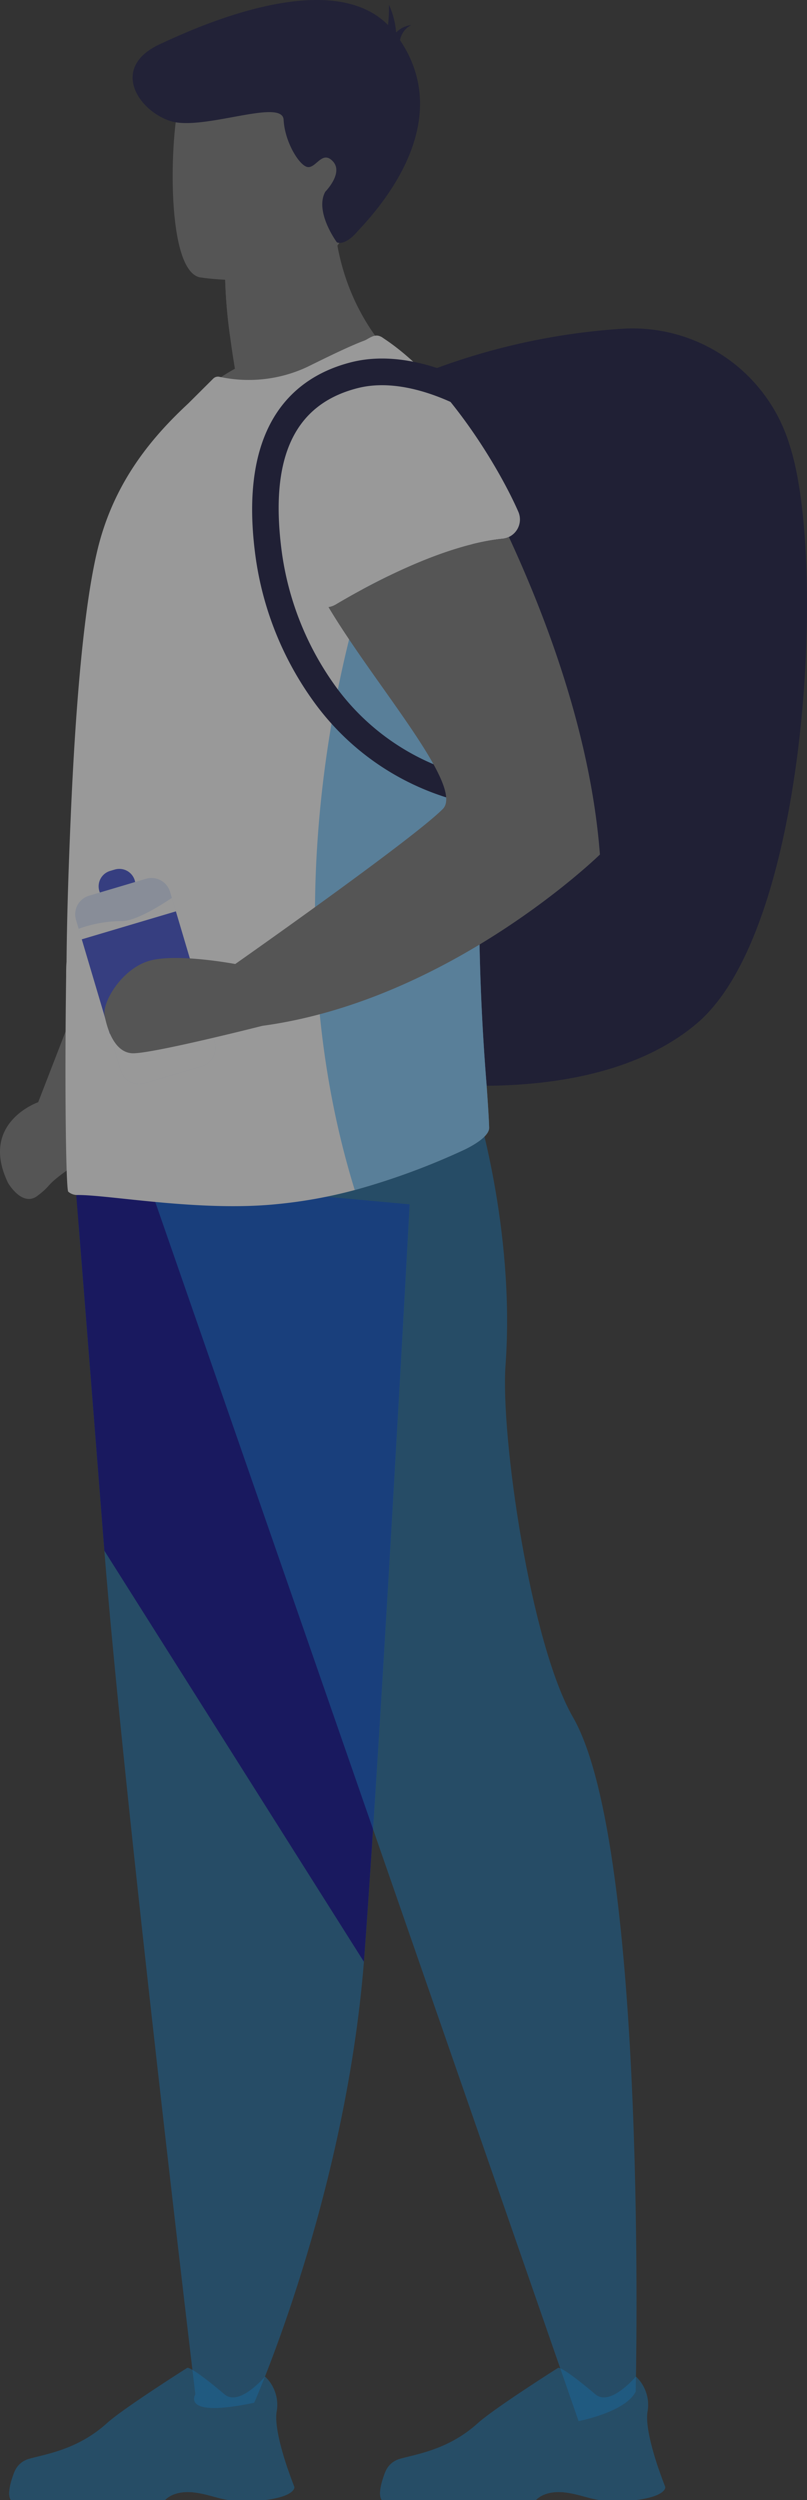 <svg xmlns="http://www.w3.org/2000/svg" width="113.467" height="351.176" viewBox="0 0 113.467 351.176"><rect x="0" y="0" width="113.467" height="351.176" fill="#333333" stroke="none"/><g opacity="0.5"><path d="M4192.983,998.687s13.74-35.47,14.955-38.6,8.132-51.873,8.132-51.873l29.42-11.757s-16.575,62.641-19.809,70.514c-5.345,13.01-25.57,33.112-25.57,33.112,1.3,2.613-.078,6.005-3.163,8.232s-1.937,1.9-4.075,3.527-4.126-1.805-4.126-1.805C4184.64,1001.558,4192.983,998.687,4192.983,998.687Z" transform="translate(-4187.61 -843.869)" fill="#777"/><path d="M4336.914,887.29a92.9,92.9,0,0,1,33.379-8.668,23.066,23.066,0,0,1,23.591,15.772q.286.87.546,1.8c4.618,16.61,2.1,66.891-13.434,80.007s-44.082,7.582-44.082,7.582Z" transform="translate(-4283.037 -832.43)" fill="#0d0d38"/><path d="M4218.234,1222.4s1.666,20.785,3.624,45.769c2.661,33.94,12.792,118.506,12.792,118.506s-2.147,3.371,8.276,1.175c0,0,12.774-28.8,15.426-61.938.042-.543.083-1.09.124-1.637,2.468-33.729,6.306-104.755,6.306-104.755Z" transform="translate(-4207.183 -1050.353)" fill="#09f" opacity="0.5"/><path d="M4216.659,1207.595s2.234,27.967,4.191,52.951l36.494,57.743c.041-.543.083-1.09.124-1.637,2.467-33.729,6.306-104.755,6.306-104.755Z" transform="translate(-4206.177 -1042.731)" fill="#00008b"/><path d="M4239.215,1183.913l62.727,180.475s6.56-1.236,8.031-4.135c0,0,1.8-76.325-8.821-94.739-6-10.4-10.194-39.59-9.479-49.445,1.4-19.313-4.354-37.293-4.354-37.293Z" transform="translate(-4220.593 -1024.313)" fill="#09f" opacity="0.5"/><g transform="translate(1.294 332.59)" opacity="0.5"><path d="M4227.138,1690.909h-5.107c-1.71-.27-2.974-.765-4.728-.994-2.665-.349-3.891.743-4.135.994a.63.63,0,0,0-.047.051h-21.694c-.546-.779-.022-2.585.491-3.913a3.089,3.089,0,0,1,2.032-1.857c2.3-.666,6.836-1.259,10.989-5.02,2.337-2.111,11.284-7.764,11.284-7.764l.048-.011c.2,0,1.131.291,5.2,3.727,2.1,1.773,5.688-2.5,5.688-2.5a5.105,5.105,0,0,1,1.177,1.594,5.392,5.392,0,0,1,.465,3.331c-.324,1.955.721,5.587,1.555,8.044.506,1.489.931,2.544.931,2.544S4231.531,1690.359,4227.138,1690.909Z" transform="translate(-4191.195 -1672.396)" fill="#09f"/><path d="M4227.128,1716.118h-5.085c-1.711-.27-2.987-.838-4.741-1.067-2.665-.349-3.891.743-4.135.994a.615.615,0,0,0-.047.051h-21.694c-.546-.779-.022-2.585.491-3.913.659-.586.845,2.544,1.209,3.043s17.7.182,18.7-.546,4-2,8.19-1c3.643.87,9.012-1.361,10.341-1.955.506,1.489.931,2.545.931,2.545S4231.522,1715.569,4227.128,1716.118Z" transform="translate(-4191.195 -1697.533)" fill="#09f"/></g><g transform="translate(53.44 332.59)" opacity="0.5"><path d="M4371.646,1690.909h-5.107c-1.71-.27-2.974-.765-4.728-.994-2.665-.349-3.891.743-4.135.994a.63.63,0,0,0-.047.051h-21.694c-.546-.779-.021-2.585.492-3.913a3.09,3.09,0,0,1,2.031-1.857c2.3-.666,6.835-1.259,10.989-5.02,2.338-2.111,11.284-7.764,11.284-7.764l.047-.011c.2,0,1.132.291,5.2,3.727,2.1,1.773,5.689-2.5,5.689-2.5a5.1,5.1,0,0,1,1.175,1.594,5.392,5.392,0,0,1,.467,3.331c-.325,1.955.72,5.587,1.554,8.044.505,1.489.932,2.544.932,2.544S4376.039,1690.359,4371.646,1690.909Z" transform="translate(-4335.703 -1672.396)" fill="#09f"/><path d="M4371.637,1716.118h-5.085c-1.711-.27-2.986-.838-4.741-1.067-2.665-.349-3.891.743-4.135.994a.615.615,0,0,0-.047.051h-21.694c-.546-.779-.021-2.585.492-3.913.659-.586.844,2.544,1.209,3.043s17.7.182,18.7-.546,4-2,8.189-1c3.645.87,9.013-1.361,10.342-1.955.505,1.489.932,2.545.932,2.545S4376.031,1715.569,4371.637,1716.118Z" transform="translate(-4335.703 -1697.533)" fill="#09f"/></g><path d="M4289.239,850.394s-20.326,10-32.075,6.3a28.185,28.185,0,0,1,7.933-6.468c-.287-1.71-.518-3.273-.7-4.664a73.033,73.033,0,0,1-.677-7.9l12.458-10.042,2.793-2.252a35.581,35.581,0,0,0,.381,6.625c.024.161.047.321.074.478C4281.453,844.553,4289.239,850.394,4289.239,850.394Z" transform="translate(-4232.065 -798.43)" fill="#777"/><path d="M4272.687,992.867c.06,1.295-2.606,2.717-3.764,3.236a98.844,98.844,0,0,1-15.13,5.537,66.851,66.851,0,0,1-10.892,1.974c-10.884,1.118-23.746-1.335-28.159-1.275a1.917,1.917,0,0,1-1.235-.468c-.294-.237-.529-13.531-.294-30.3,0-.646,0-1.355.057-2v-.234c.06-6.532.3-13.414.592-20.237.646-15.06,1.821-29.592,3.824-37.653,2.352-9.469,7.763-15.706,12.7-20.293l3.512-3.494a.945.945,0,0,1,.84-.256,19.436,19.436,0,0,0,12.355-1.369c4.647-2.292,9.707-4.764,10.529-4.175,9.647,7.207,14.448,28.5,14.357,52.715,0,.763-.01,1.533-.02,2.3-.043,2.5-.134,5.029-.278,7.572a324.437,324.437,0,0,0,.643,42.353C4272.506,989.395,4272.646,991.449,4272.687,992.867Z" transform="translate(-4203.912 -834.484)" fill="#fff"/><g transform="translate(10.571 121.495)"><path d="M2.26,0h.68A2.261,2.261,0,0,1,5.2,2.261v0A2.259,2.259,0,0,1,2.942,4.521H2.259A2.259,2.259,0,0,1,0,2.261v0A2.26,2.26,0,0,1,2.26,0Z" transform="translate(2.748 1.481) rotate(-16.543)" fill="#3a49cd"/><path d="M4230.238,1094.422l6.277,21.137a2.721,2.721,0,0,1-1.828,3.374l-8.021,2.382a2.722,2.722,0,0,1-3.375-1.829l-6.277-21.137a2.721,2.721,0,0,1,1.829-3.374l8.021-2.382A2.721,2.721,0,0,1,4230.238,1094.422Z" transform="translate(-4216.902 -1090.652)" fill="#dde8fd"/><path d="M4231.361,1100.233l6.022,20.281a2.721,2.721,0,0,1-1.829,3.374l-8.021,2.382a2.723,2.723,0,0,1-3.375-1.829l-5.9-19.865a17.778,17.778,0,0,1,5.871-1.083C4226.043,1103.626,4229.641,1101.39,4231.361,1100.233Z" transform="translate(-4217.77 -1095.607)" fill="#fff"/><rect width="13.802" height="13.826" transform="translate(0.928 10.446) rotate(-16.54)" fill="#3a49cd"/></g><path d="M4334.825,1047c.06,1.295-2.606,2.717-3.764,3.236a98.839,98.839,0,0,1-15.131,5.537c-14.036-45.348,2.771-89.3,2.771-89.3l15.4,24.542c-.043,2.5-.134,5.029-.277,7.572a324.351,324.351,0,0,0,.643,42.353C4334.644,1043.527,4334.785,1045.581,4334.825,1047Z" transform="translate(-4266.051 -888.617)" fill="#09f" opacity="0.5"/><path d="M4306.142,919.124c5.033-2.982,15.137-8.393,23.484-9.248a2.717,2.717,0,0,0,2.211-3.789c-2.639-6.027-10.09-18.642-19.165-24.5-.852-.551-1.494-.072-2.378.424-3.351,1.879-10.561,7.437-11,13.99-.394,5.828,1.6,15.937,2.813,21.376A2.718,2.718,0,0,0,4306.142,919.124Z" transform="translate(-4258.958 -834.206)" fill="#fff"/><path d="M4291.146,836.271s-.034.064-.1.184c-.785,1.409-6.156,10.49-15.029,13.093a72.927,72.927,0,0,1-.676-7.9L4287.8,831.6a34.926,34.926,0,0,1,3.175,4.374Z" transform="translate(-4243.682 -802.418)" fill="#777"/><path d="M4258.673,801.8s19.4,3.223,21.226-8.892,5.553-19.858-6.759-22.428-15.42,1.69-17.012,5.585S4253.672,800.646,4258.673,801.8Z" transform="translate(-4230.609 -762.85)" fill="#777"/><path d="M4276.878,756.366a3,3,0,0,1,1.589-2.128,3.63,3.63,0,0,0-2.141,1.051,11.218,11.218,0,0,0-1.006-3.891,23.844,23.844,0,0,1-.128,2.846c-8.411-8.494-28.025.819-32.053,2.675-7.079,3.263-3.109,9.317,1.419,10.8s15.8-3.283,15.953-.159,2.265,6.559,3.436,6.637,2.029-2.421,3.513-.781-1.093,4.243-1.093,4.243c-1.541,2.815,1.628,7.1,1.628,7.1s1.026.6,2.822-1.431C4272.556,781.367,4285.209,768.758,4276.878,756.366Z" transform="translate(-4220.632 -750.726)" fill="#12123c"/><g transform="translate(35.452 50.362)"><path d="M4318.877,953.238l.6-3.7a32.853,32.853,0,0,1-21.63-12.846,41.849,41.849,0,0,1-7.814-19.165c-1.784-13.267,1.708-20.819,10.675-23.088,8.032-2.033,17.315,4.244,17.407,4.308l2.125-3.087c-.435-.3-10.758-7.306-20.45-4.854-7.558,1.911-16.03,8.186-13.47,27.221a45.269,45.269,0,0,0,8.542,20.93A36.5,36.5,0,0,0,4318.877,953.238Z" transform="translate(-4285.854 -890.288)" fill="#0d0d38"/></g><path d="M4234.829,1019.215c3.6-.9,10.47.262,11.852.512,0,0,24.822-17.411,29.171-21.762,3.149-3.148-9.484-17.345-16.064-28.373a2.778,2.778,0,0,0,1-.353c5.031-2.983,15.137-8.4,23.482-9.251a2.722,2.722,0,0,0,.884-.244c5.7,12.308,11.573,28.457,12.8,44.606,0,0-20.964,20.464-47.46,24.06,0,0-15.831,4.02-18.34,3.852s-3.514-3.513-3.847-5.354S4230.813,1020.218,4234.829,1019.215Z" transform="translate(-4213.603 -884.319)" fill="#777"/></g></svg>